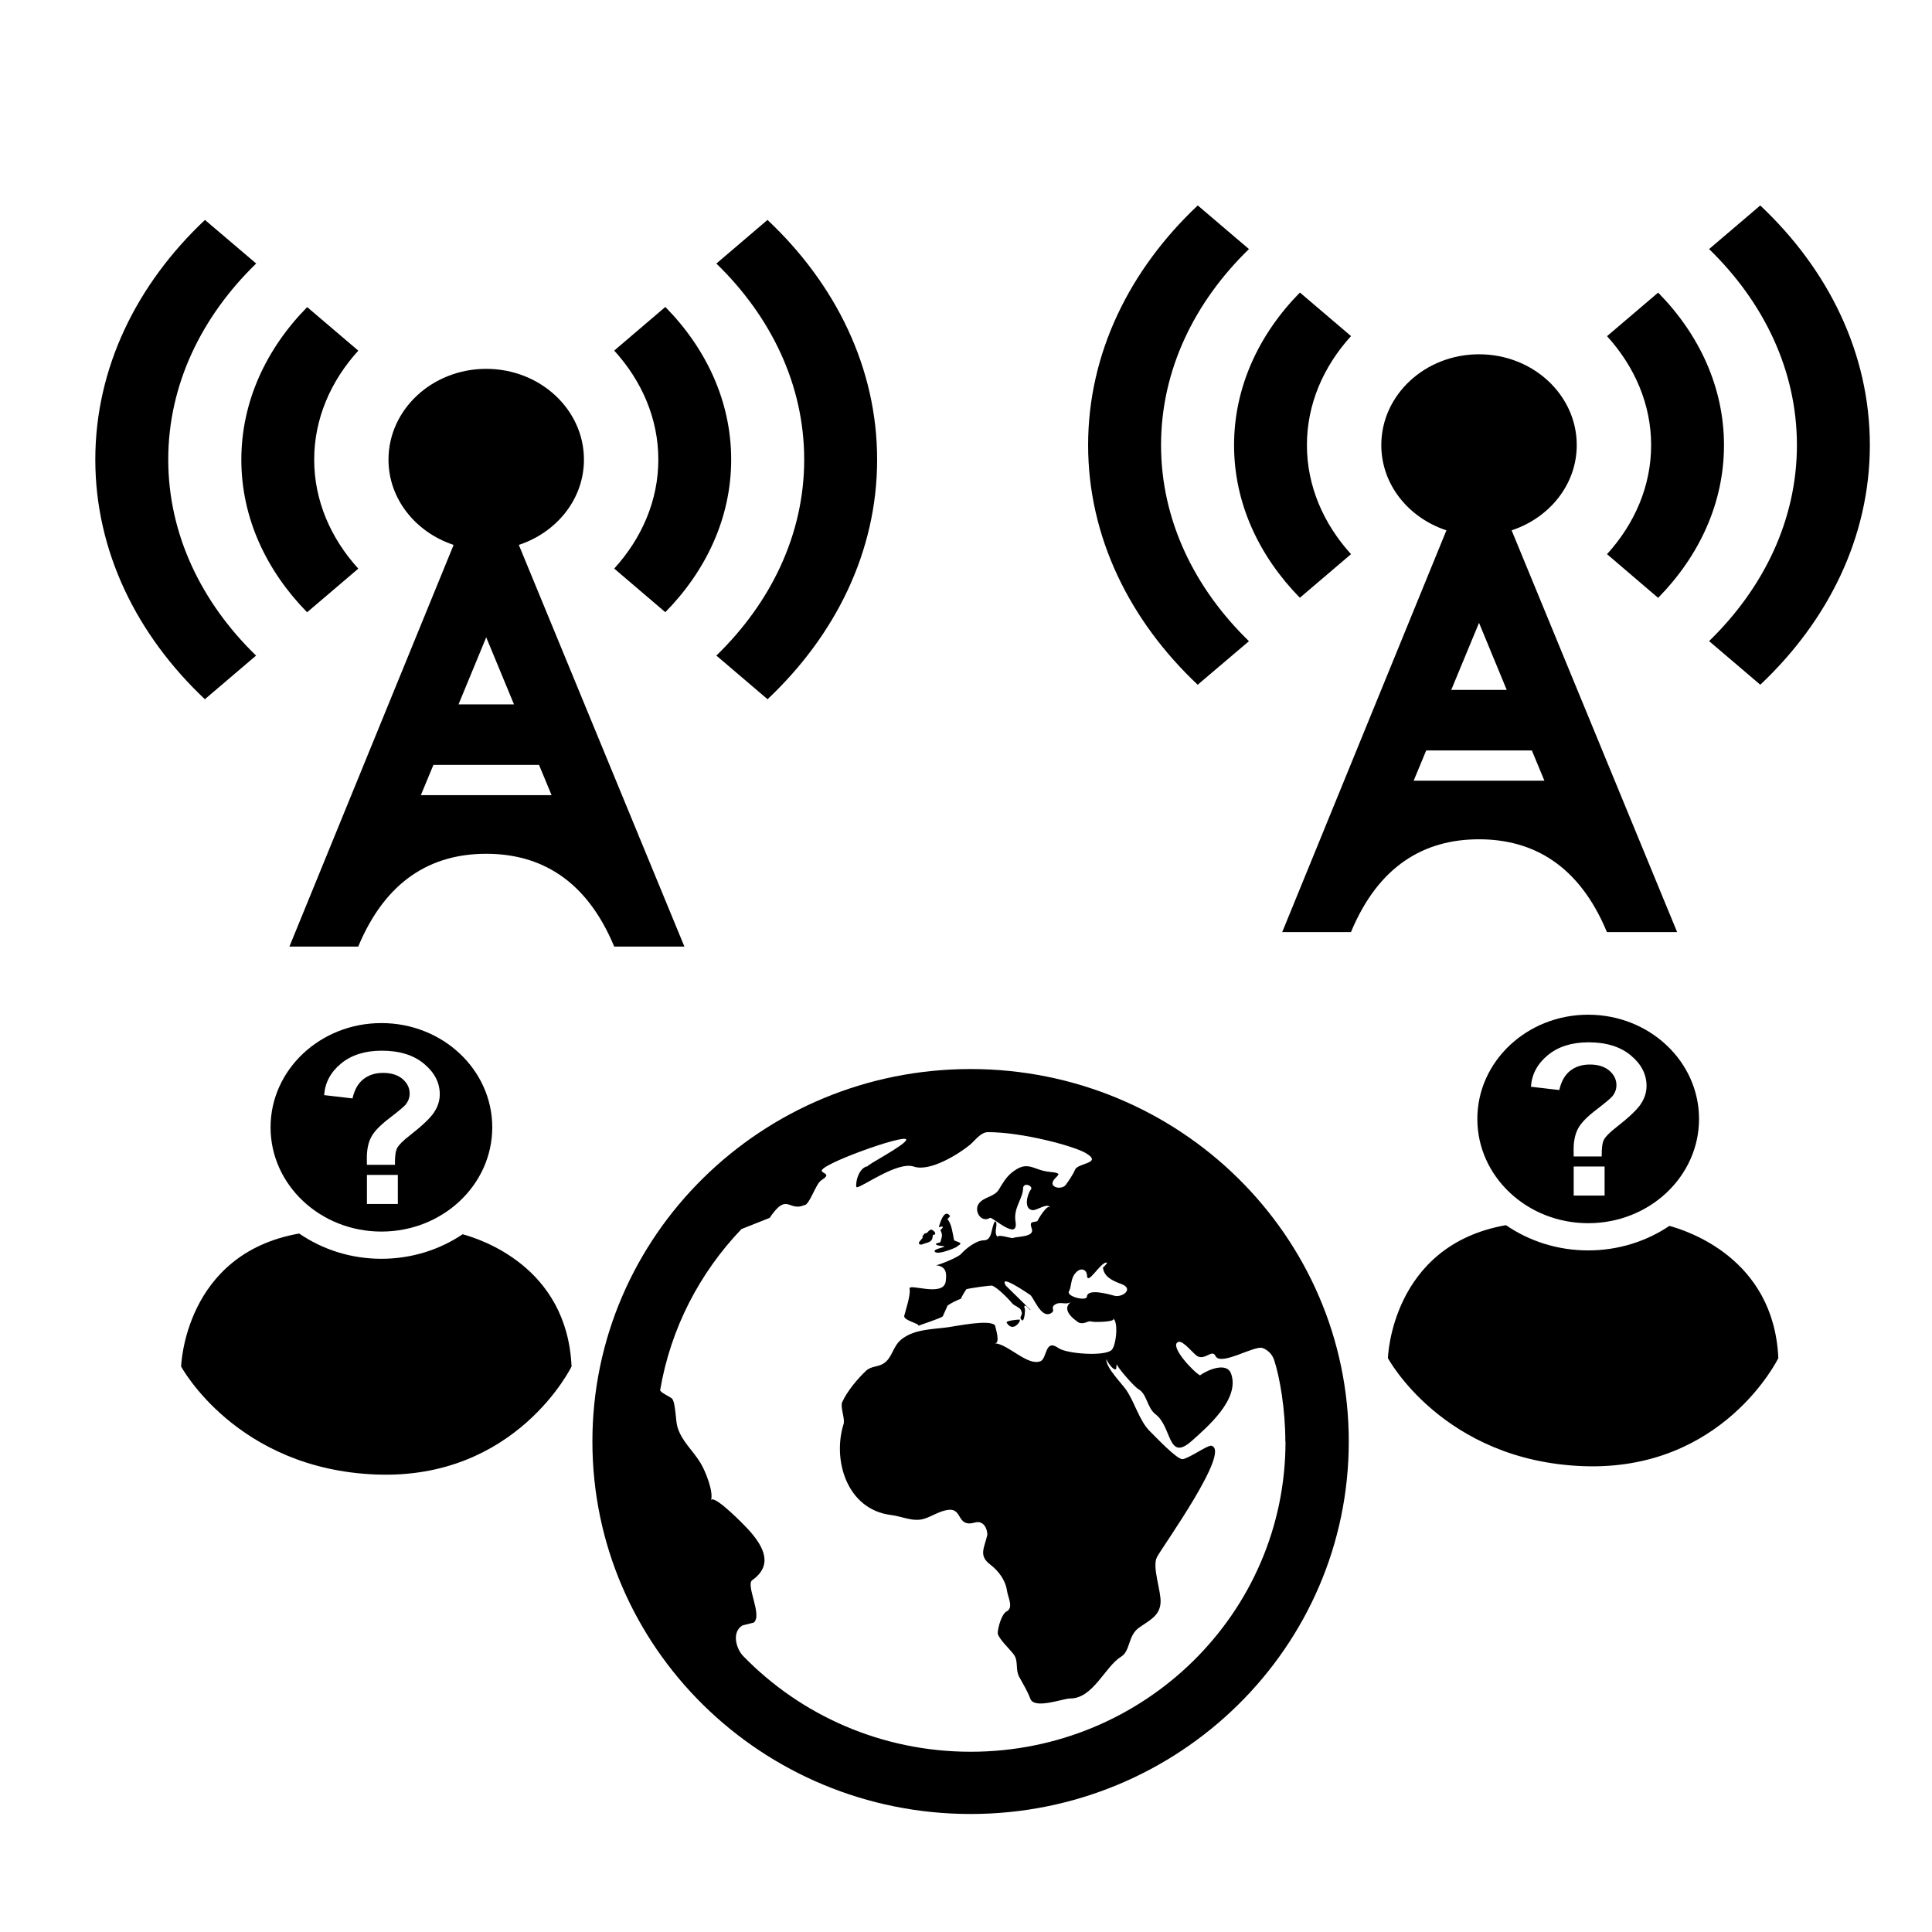 <?xml version="1.0" encoding="UTF-8" standalone="no"?>
<svg
   xmlns:dc="http://purl.org/dc/elements/1.1/"
   xmlns:cc="http://creativecommons.org/ns#"
   xmlns:rdf="http://www.w3.org/1999/02/22-rdf-syntax-ns#"
   xmlns:svg="http://www.w3.org/2000/svg"
   xmlns="http://www.w3.org/2000/svg"
   xmlns:sodipodi="http://sodipodi.sourceforge.net/DTD/sodipodi-0.dtd"
   xmlns:inkscape="http://www.inkscape.org/namespaces/inkscape"
   width="24"
   height="24"
   viewBox="0 0 24 24"
   version="1.1"
   id="svg4"
   sodipodi:docname="connect-random-relay-service.svg"
   inkscape:version="0.92.4 (5da689c313, 2019-01-14)">
  <defs
     id="defs8" />
  <sodipodi:namedview
     pagecolor="#ffffff"
     bordercolor="#666666"
     borderopacity="1"
     objecttolerance="10"
     gridtolerance="10"
     guidetolerance="10"
     inkscape:pageopacity="0"
     inkscape:pageshadow="2"
     inkscape:window-width="2503"
     inkscape:window-height="1279"
     id="namedview6"
     showgrid="false"
     inkscape:zoom="13.906433"
     inkscape:cx="-25.677931"
     inkscape:cy="23.801623"
     inkscape:window-x="1137"
     inkscape:window-y="562"
     inkscape:window-maximized="0"
     inkscape:current-layer="svg4" />
  <path
     d="m 12.505,16.431 c -0.014,-0.025 0.134,-0.039 0.16,-0.039 0.029,0.003 -0.077,0.174 -0.16,0.039 z m -0.843,-1.185 0.042,-0.012 c 0.025,0.021 -0.028,0.037 -0.02,0.052 0.034,0.06 0.008,0.096 0.003,0.128 -0.005,0.033 -0.041,0.019 -0.058,0.036 -0.021,0.025 0.101,0.029 0.103,0.033 0.004,0.013 -0.147,0.034 -0.119,0.066 0.038,0.052 0.323,-0.075 0.277,-0.068 0.088,-0.044 0.011,-0.048 -0.038,-0.073 -0.017,-0.083 -0.031,-0.211 -0.083,-0.262 l 0.034,-0.039 c -0.081,-0.115 -0.141,0.14 -0.141,0.14 z m 5.093,2.661 c 0,2.555 -2.104,4.627 -4.698,4.627 -2.595,0 -4.698,-2.072 -4.698,-4.627 0,-2.555 2.103,-4.627 4.698,-4.627 2.594,0 4.698,2.072 4.698,4.627 z m -3.253,-2.071 c -0.002,-0.056 -0.074,-0.11 -0.15,-0.012 -0.053,0.067 -0.043,0.169 -0.072,0.215 -0.041,0.067 0.222,0.131 0.222,0.067 0.01,-0.107 0.287,-0.024 0.341,-0.01 0.097,0.027 0.252,-0.087 0.083,-0.147 -0.139,-0.05 -0.212,-0.104 -0.225,-0.202 0,0 0.074,-0.068 0.042,-0.064 -0.085,0.01 -0.24,0.303 -0.24,0.152 z m 2.465,2.071 c 0,-0.399 -0.069,-0.802 -0.14,-1.015 -0.023,-0.067 -0.074,-0.12 -0.141,-0.146 -0.1,-0.039 -0.523,0.23 -0.587,0.098 -0.042,-0.088 -0.127,0.056 -0.224,0.003 -0.047,-0.025 -0.178,-0.199 -0.237,-0.177 -0.121,0.043 0.186,0.372 0.269,0.415 0.079,-0.059 0.334,-0.179 0.388,-0.015 0.105,0.31 -0.289,0.65 -0.49,0.829 -0.301,0.268 -0.244,-0.173 -0.449,-0.329 -0.108,-0.081 -0.106,-0.254 -0.215,-0.314 -0.049,-0.027 -0.271,-0.28 -0.269,-0.313 l -0.007,0.064 c -0.037,0.027 -0.115,-0.103 -0.123,-0.124 0,0.114 0.188,0.295 0.25,0.386 0.106,0.156 0.163,0.384 0.293,0.511 0.07,0.069 0.336,0.352 0.405,0.346 0.076,-0.007 0.314,-0.177 0.357,-0.167 0.252,0.059 -0.594,1.236 -0.674,1.382 -0.066,0.122 0.054,0.425 0.044,0.569 -0.011,0.167 -0.145,0.221 -0.271,0.312 -0.135,0.098 -0.104,0.287 -0.218,0.357 -0.202,0.123 -0.348,0.522 -0.635,0.52 -0.085,-3.85e-4 -0.446,0.139 -0.494,0.003 -0.037,-0.099 -0.086,-0.174 -0.138,-0.271 -0.051,-0.096 -0.006,-0.195 -0.068,-0.279 -0.043,-0.059 -0.186,-0.192 -0.199,-0.261 -7.84e-4,-0.06 0.046,-0.241 0.11,-0.273 0.09,-0.045 0.017,-0.177 0.006,-0.253 -0.019,-0.137 -0.105,-0.249 -0.207,-0.328 -0.152,-0.115 -0.074,-0.207 -0.038,-0.372 0,-0.079 -0.049,-0.182 -0.156,-0.151 -0.221,0.063 -0.154,-0.17 -0.315,-0.159 -0.116,0.008 -0.211,0.081 -0.318,0.113 -0.135,0.04 -0.274,-0.032 -0.408,-0.048 -0.551,-0.069 -0.731,-0.689 -0.587,-1.136 0.014,-0.073 -0.045,-0.209 -0.019,-0.266 0.062,-0.136 0.188,-0.288 0.298,-0.391 0.062,-0.058 0.141,-0.043 0.214,-0.088 0.112,-0.07 0.114,-0.213 0.224,-0.301 0.157,-0.125 0.37,-0.123 0.575,-0.15 0.109,-0.014 0.523,-0.103 0.588,-0.023 0,0.015 0.075,0.233 -0.007,0.221 0.17,0.009 0.411,0.289 0.572,0.223 0.083,-0.034 0.052,-0.284 0.222,-0.163 0.103,0.072 0.562,0.105 0.658,0.027 0.059,-0.048 0.092,-0.359 0.02,-0.394 0.045,0.044 -0.239,0.048 -0.266,0.038 -0.047,-0.017 -0.091,0.044 -0.166,0.01 0.045,0.021 -0.253,-0.137 -0.085,-0.257 -0.07,0.051 -0.135,-0.014 -0.211,0.041 -0.052,0.042 0.024,0.069 -0.05,0.106 -0.118,0.059 -0.207,-0.202 -0.252,-0.232 -0.045,-0.029 -0.397,-0.272 -0.301,-0.114 l 0.309,0.303 c -0.015,0.01 -0.081,-0.11 -0.081,-0.023 0.021,-0.052 0.008,0.223 -0.041,0.134 -0.022,-0.034 0.035,-0.054 0.002,-0.103 0,-0.033 -0.089,-0.065 -0.106,-0.087 -0.049,-0.06 -0.179,-0.192 -0.249,-0.223 -0.02,-0.009 -0.299,0.034 -0.323,0.042 -0.027,0.038 -0.051,0.078 -0.07,0.12 -0.058,0.021 -0.112,0.049 -0.164,0.083 l -0.061,0.136 c -0.027,0.024 -0.299,0.112 -0.301,0.116 0.011,-0.029 -0.191,-0.066 -0.177,-0.124 0.015,-0.064 0.083,-0.262 0.066,-0.335 -0.019,-0.076 0.42,0.11 0.449,-0.091 0.011,-0.087 0.018,-0.188 -0.123,-0.202 0.027,0.003 0.272,-0.095 0.313,-0.139 0.057,-0.065 0.188,-0.17 0.283,-0.17 0.111,0 0.087,-0.159 0.139,-0.237 0.051,0.02 -0.027,0.145 0.034,0.195 -0.004,-0.04 0.174,0.022 0.191,0.013 0.041,-0.021 0.268,-0.008 0.233,-0.113 -0.039,-0.107 0.02,-0.075 0.071,-0.098 -0.009,0.003 0.133,-0.239 0.157,-0.159 -0.017,-0.082 -0.165,0.029 -0.216,0.024 -0.119,-0.009 -0.069,-0.201 -0.024,-0.256 0.035,-0.044 -0.095,-0.099 -0.097,-0.014 -0.002,0.127 -0.122,0.242 -0.094,0.41 0.042,0.254 -0.288,-0.061 -0.317,-0.044 -0.11,0.066 -0.199,-0.083 -0.143,-0.171 0.058,-0.091 0.198,-0.086 0.255,-0.184 0.041,-0.069 0.088,-0.148 0.151,-0.201 0.209,-0.173 0.267,-0.035 0.476,-0.016 0.204,0.019 0.069,0.048 0.041,0.125 -0.027,0.073 0.112,0.099 0.16,0.038 0.027,-0.035 0.09,-0.125 0.117,-0.19 0.035,-0.086 0.353,-0.076 0.131,-0.207 -0.146,-0.086 -0.785,-0.259 -1.212,-0.259 -0.092,0 -0.157,0.101 -0.227,0.159 -0.139,0.114 -0.496,0.337 -0.695,0.269 -0.203,-0.069 -0.638,0.254 -0.708,0.257 -0.025,0.002 0.002,-0.244 0.14,-0.263 -0.06,0.009 0.488,-0.273 0.473,-0.331 -0.018,-0.069 -1.096,0.317 -1.048,0.394 0.023,0.035 0.117,0.035 -0.006,0.113 -0.07,0.042 -0.146,0.309 -0.212,0.309 -0.198,0.085 -0.21,-0.168 -0.43,0.158 l -0.35,0.139 c -0.52,0.544 -0.88,1.233 -1.01,1.999 -0.005,0.03 0.131,0.087 0.148,0.108 0.044,0.052 0.044,0.275 0.065,0.347 0.054,0.184 0.188,0.287 0.29,0.455 0.06,0.1 0.161,0.352 0.129,0.457 0.042,-0.069 0.419,0.314 0.488,0.394 0.162,0.188 0.287,0.415 0.024,0.601 -0.085,0.06 0.129,0.435 0.019,0.527 l -0.141,0.036 c -0.139,0.084 -0.076,0.292 0.008,0.379 0.712,0.733 1.715,1.19 2.827,1.19 2.16,0 3.911,-1.724 3.911,-3.852 z m -4.505,-2.451 c 0.049,-0.021 0.115,-0.02 0.122,-0.085 0.006,-0.057 0.017,-0.018 0.031,-0.039 0.014,-0.02 -0.026,-0.053 -0.043,-0.056 -0.025,-0.005 -0.042,0.027 -0.058,0.04 l -0.028,0.007 -0.027,0.034 0.003,0.019 -0.034,0.041 c -0.033,0.032 7.83e-4,0.054 0.034,0.039 z"
     id="path2"
     inkscape:connector-curvature="0"
     style="stroke-width:0.389" />
  <path
     inkscape:connector-curvature="0"
     d="m 20.737,15.229 c -0.284,0.191 -0.632,0.304 -1.008,0.304 -0.381,0 -0.733,-0.116 -1.019,-0.312 h -0.012 c -1.418,0.255 -1.457,1.65 -1.457,1.65 0,0 0.685,1.276 2.425,1.342 1.74,0.066 2.425,-1.342 2.425,-1.342 -0.055,-1.246 -1.143,-1.585 -1.354,-1.643 z"
     id="path2-5"
     style="stroke-width:0.068" />
  <path
     inkscape:connector-curvature="0"
     d="m 19.729,12.605 c -0.76,0 -1.377,0.58 -1.377,1.295 0,0.715 0.617,1.295 1.377,1.295 0.761,0 1.377,-0.58 1.377,-1.295 0,-0.715 -0.616,-1.295 -1.377,-1.295 z m 0.204,2.247 h -0.384 v -0.361 h 0.384 z m 0.449,-1.136 c -0.048,0.071 -0.15,0.168 -0.307,0.29 -0.081,0.063 -0.131,0.114 -0.151,0.153 -0.02,0.039 -0.028,0.107 -0.027,0.207 h -0.348 c -8.99e-4,-0.047 -0.001,-0.076 -0.001,-0.086 0,-0.106 0.019,-0.194 0.056,-0.262 0.037,-0.069 0.112,-0.146 0.224,-0.231 0.112,-0.086 0.179,-0.142 0.201,-0.168 0.034,-0.042 0.051,-0.088 0.051,-0.139 0,-0.07 -0.03,-0.13 -0.089,-0.181 -0.06,-0.05 -0.14,-0.075 -0.241,-0.075 -0.097,0 -0.179,0.026 -0.245,0.078 -0.066,0.052 -0.111,0.132 -0.135,0.239 l -0.352,-0.041 c 0.01,-0.153 0.079,-0.284 0.208,-0.391 0.129,-0.107 0.298,-0.161 0.507,-0.161 0.22,0 0.396,0.054 0.526,0.163 0.13,0.108 0.195,0.235 0.195,0.378 0,0.08 -0.024,0.155 -0.072,0.226 z"
     id="path4-7"
     style="stroke-width:0.068" />
  <path
     inkscape:connector-curvature="0"
     d="m 5.746,15.333 c -0.284,0.191 -0.632,0.304 -1.008,0.304 -0.381,0 -0.733,-0.116 -1.019,-0.312 h -0.012 c -1.418,0.255 -1.457,1.65 -1.457,1.65 0,0 0.685,1.276 2.425,1.342 1.74,0.066 2.425,-1.342 2.425,-1.342 -0.055,-1.246 -1.143,-1.585 -1.354,-1.643 z"
     id="path2-5-3"
     style="stroke-width:0.068" />
  <path
     inkscape:connector-curvature="0"
     d="m 4.738,12.709 c -0.76,0 -1.377,0.58 -1.377,1.295 0,0.715 0.617,1.295 1.377,1.295 0.761,0 1.377,-0.58 1.377,-1.295 0,-0.715 -0.616,-1.295 -1.377,-1.295 z m 0.204,2.247 h -0.384 v -0.361 h 0.384 z m 0.449,-1.136 c -0.048,0.071 -0.15,0.168 -0.307,0.29 -0.081,0.063 -0.131,0.114 -0.151,0.153 -0.02,0.039 -0.028,0.107 -0.027,0.207 h -0.348 c -8.99e-4,-0.047 -0.001,-0.076 -0.001,-0.086 0,-0.106 0.019,-0.194 0.056,-0.262 0.037,-0.069 0.112,-0.146 0.224,-0.231 0.112,-0.086 0.179,-0.142 0.201,-0.168 0.034,-0.042 0.051,-0.088 0.051,-0.139 0,-0.07 -0.03,-0.13 -0.089,-0.181 -0.06,-0.05 -0.14,-0.075 -0.241,-0.075 -0.097,0 -0.179,0.026 -0.245,0.078 -0.066,0.052 -0.111,0.132 -0.135,0.239 l -0.352,-0.041 c 0.01,-0.153 0.079,-0.284 0.208,-0.391 0.129,-0.107 0.298,-0.161 0.507,-0.161 0.22,0 0.396,0.054 0.526,0.163 0.13,0.108 0.195,0.235 0.195,0.378 0,0.08 -0.024,0.155 -0.072,0.226 z"
     id="path4-7-0"
     style="stroke-width:0.068" />
  <path
     inkscape:connector-curvature="0"
     d="m 19.963,6.884 c 0.343,-0.377 0.548,-0.846 0.548,-1.354 0,-0.508 -0.205,-0.977 -0.548,-1.354 l 0.635,-0.541 c 0.509,0.517 0.818,1.175 0.818,1.896 0,0.721 -0.31,1.378 -0.818,1.896 z M 15.515,3.094 14.879,2.552 c -0.844,0.795 -1.362,1.834 -1.362,2.977 0,1.143 0.518,2.182 1.361,2.977 L 15.515,7.965 C 14.838,7.308 14.423,6.46 14.423,5.529 c 0,-0.931 0.415,-1.778 1.092,-2.435 z m 0.633,4.331 0.635,-0.541 C 16.44,6.506 16.235,6.037 16.235,5.529 c 0,-0.508 0.205,-0.977 0.548,-1.354 L 16.148,3.634 c -0.509,0.517 -0.818,1.175 -0.818,1.896 0,0.721 0.31,1.378 0.818,1.896 z m 5.719,-4.873 -0.636,0.542 c 0.677,0.657 1.091,1.505 1.091,2.435 0,0.931 -0.415,1.778 -1.091,2.435 l 0.636,0.542 c 0.844,-0.796 1.361,-1.834 1.361,-2.977 0,-1.143 -0.518,-2.183 -1.362,-2.977 z m -1.033,9.027 h -0.872 c -0.344,-0.829 -0.915,-1.153 -1.59,-1.153 -0.685,0 -1.249,0.333 -1.59,1.153 H 15.928 L 17.968,6.588 C 17.498,6.433 17.159,6.02 17.159,5.529 c 0,-0.623 0.544,-1.128 1.214,-1.128 0.67,0 1.214,0.505 1.214,1.128 0,0.49 -0.339,0.904 -0.809,1.059 z M 18.373,7.737 18.028,8.57 h 0.689 z m 0.812,1.961 -0.156,-0.376 H 17.717 L 17.561,9.698 Z"
     id="path2-3-8"
     style="stroke-width:0.39" />
  <path
     inkscape:connector-curvature="0"
     d="M 7.63,7.063 C 7.973,6.686 8.178,6.217 8.178,5.709 c 0,-0.508 -0.205,-0.977 -0.548,-1.354 L 8.265,3.813 c 0.509,0.517 0.818,1.175 0.818,1.896 0,0.721 -0.31,1.378 -0.818,1.896 z M 3.183,3.274 2.546,2.732 c -0.844,0.795 -1.362,1.834 -1.362,2.977 0,1.143 0.518,2.182 1.361,2.977 l 0.636,-0.542 c -0.677,-0.657 -1.091,-1.505 -1.091,-2.435 0,-0.931 0.415,-1.778 1.092,-2.435 z m 0.633,4.331 0.635,-0.541 c -0.343,-0.377 -0.548,-0.846 -0.548,-1.354 0,-0.508 0.205,-0.977 0.548,-1.354 l -0.635,-0.541 c -0.509,0.517 -0.818,1.175 -0.818,1.896 0,0.721 0.31,1.378 0.818,1.896 z M 9.534,2.732 8.899,3.274 c 0.677,0.657 1.091,1.505 1.091,2.435 0,0.931 -0.415,1.778 -1.091,2.435 l 0.636,0.542 c 0.844,-0.796 1.361,-1.834 1.361,-2.977 0,-1.143 -0.518,-2.183 -1.362,-2.977 z M 8.502,11.759 H 7.63 c -0.344,-0.829 -0.915,-1.153 -1.59,-1.153 -0.685,0 -1.249,0.333 -1.59,1.153 h -0.855 l 2.04,-4.99 c -0.47,-0.156 -0.809,-0.569 -0.809,-1.059 0,-0.623 0.544,-1.128 1.214,-1.128 0.67,0 1.214,0.505 1.214,1.128 0,0.49 -0.339,0.904 -0.809,1.059 z M 6.04,7.917 5.696,8.75 h 0.689 z m 0.812,1.961 -0.156,-0.376 h -1.312 l -0.156,0.376 z"
     id="path2-3-8-3"
     style="stroke-width:0.39" />
</svg>
